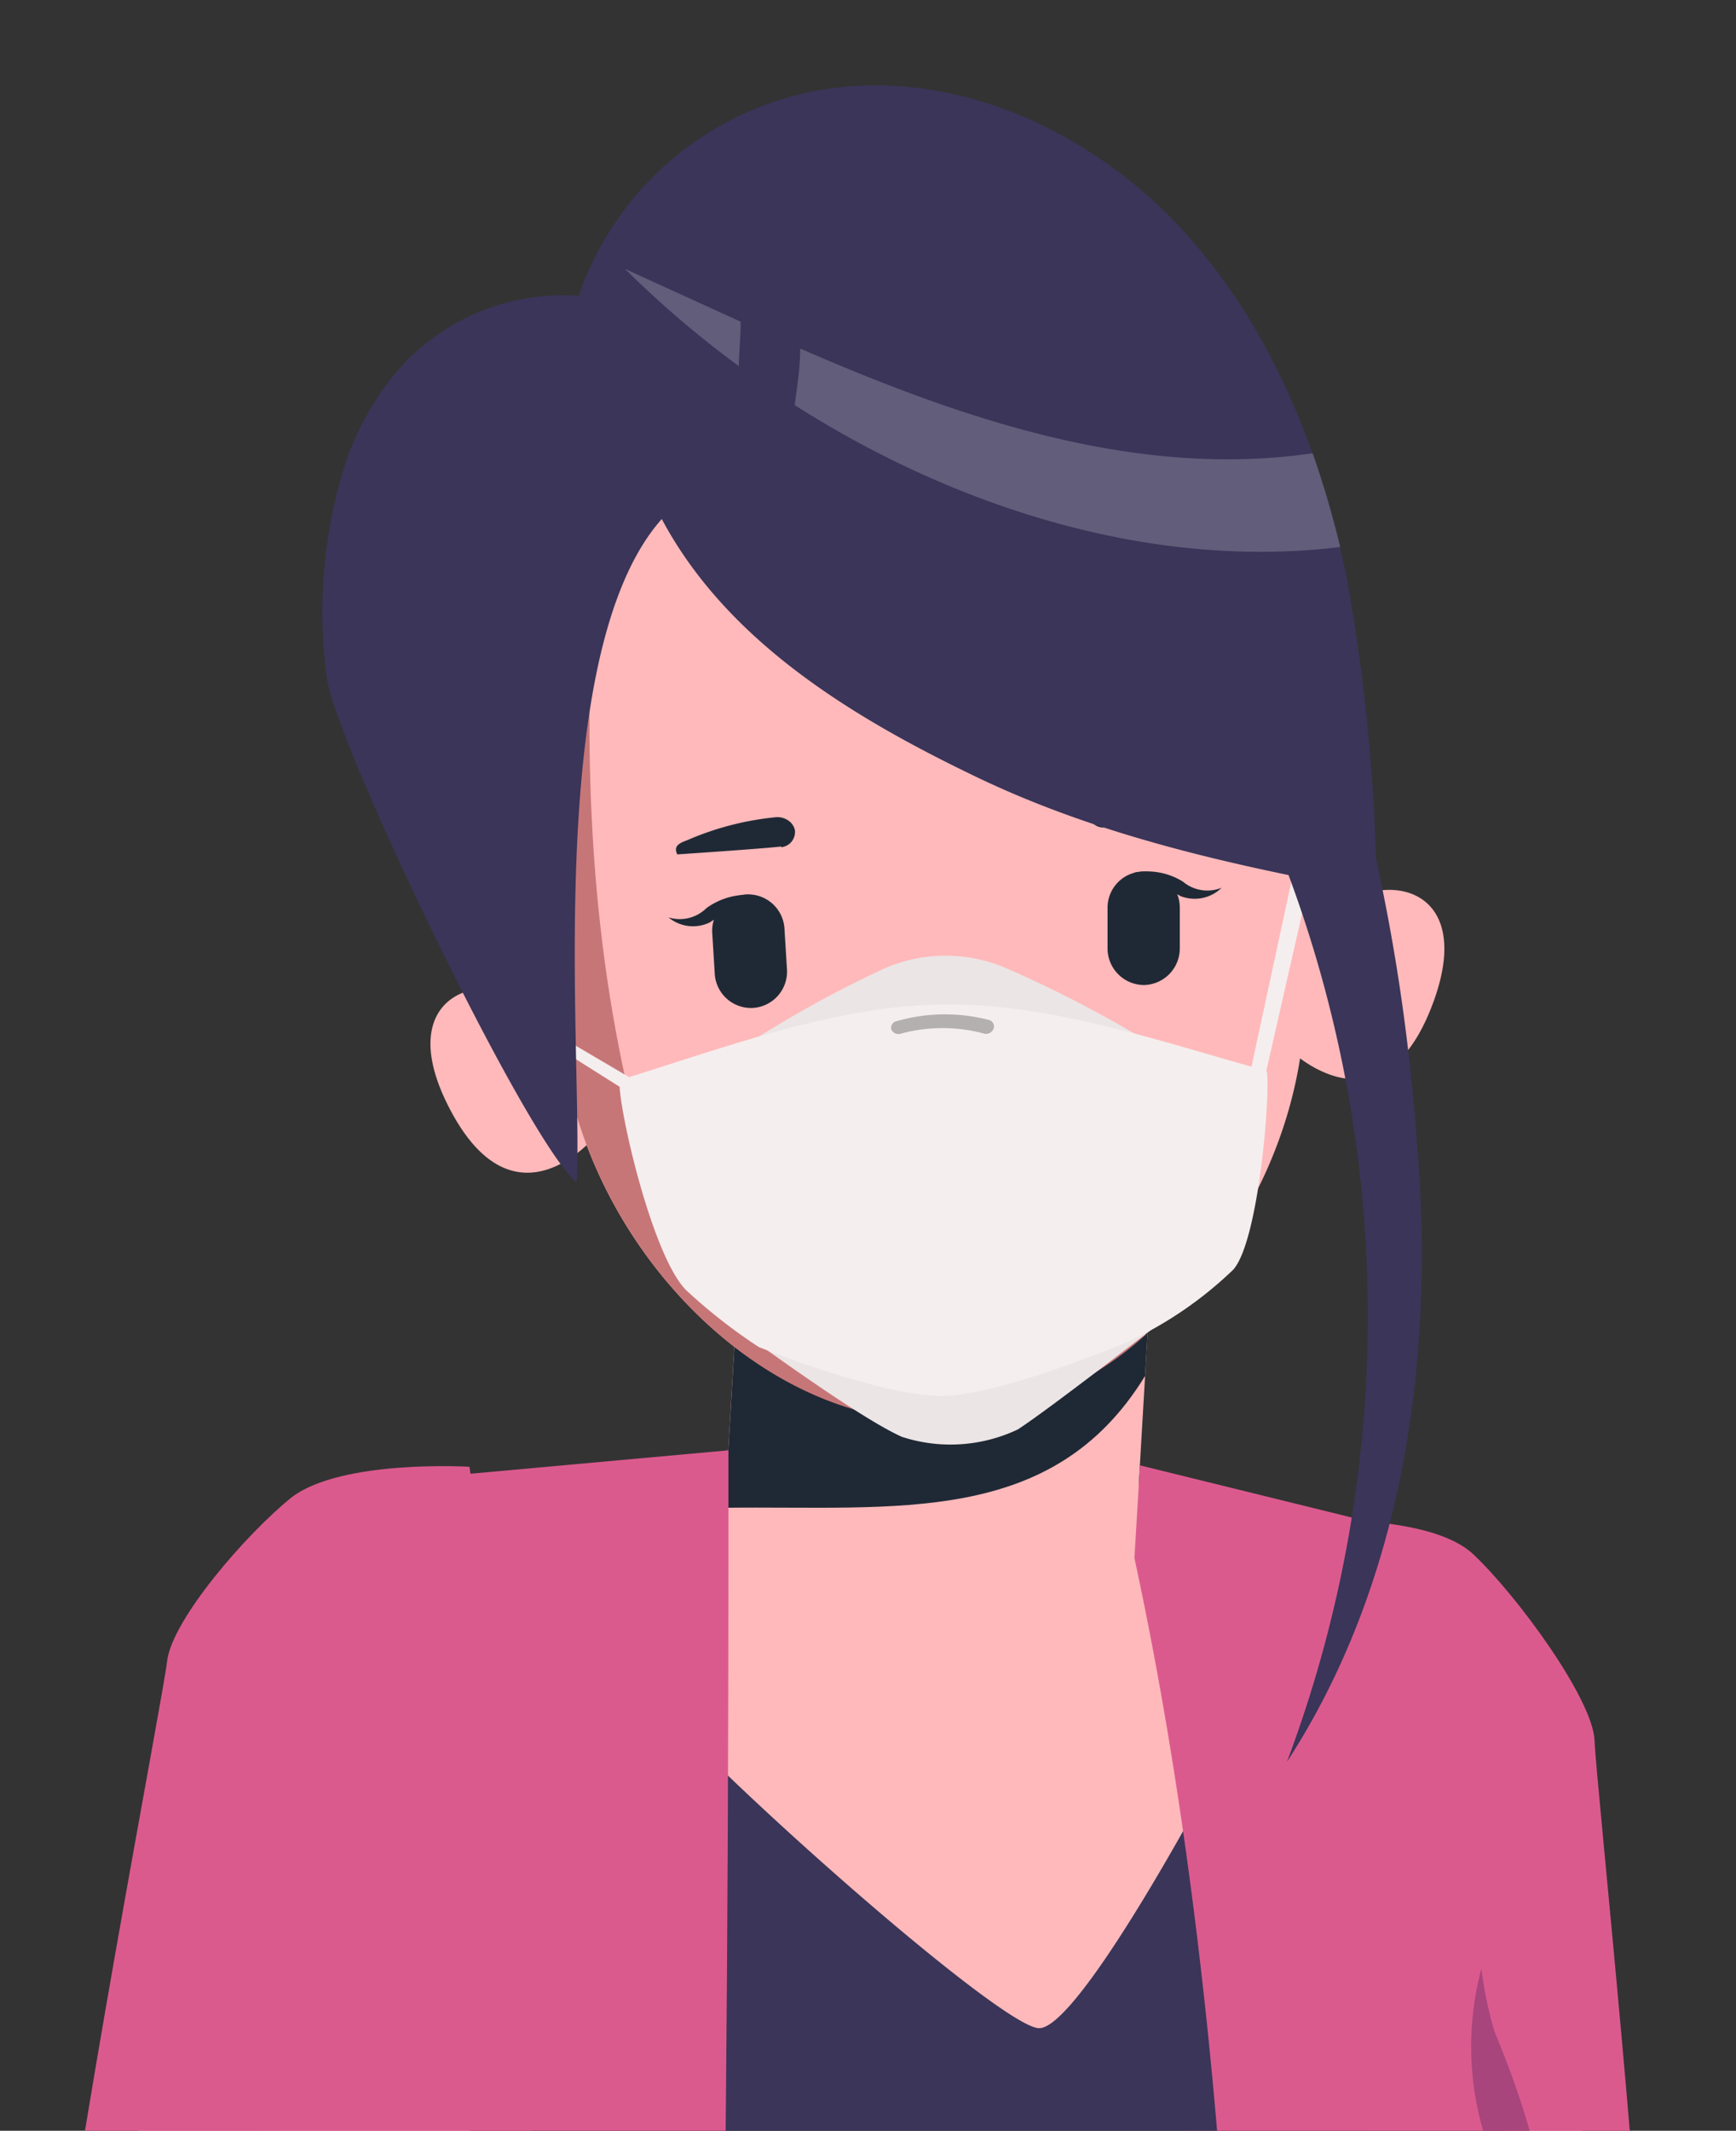 <svg id="Layer_1" data-name="Layer 1" xmlns="http://www.w3.org/2000/svg" viewBox="0 0 75 92"><rect x="0" y="0" width="75" height="92" fill="#333333" stroke="none"/><defs><style>.cls-1{fill:#ffb9ba;}.cls-2{fill:#db5a8e;}.cls-3{fill:#3a3559;}.cls-4{fill:#1f2935;}.cls-5{fill:#a8457d;}.cls-6{fill:#c77678;}.cls-7{fill:#fff;}.cls-8{fill:#ece5e5;}.cls-9{fill:#f5eeee;}.cls-10{fill:#b5b0b0;}.cls-11{fill:#615d7a;}</style></defs><path class="cls-1" d="M64.11,130.32c2.94-1,5.68-5.52,6.5-10.45.75-4.47-2.36-28.82-2.36-28.82s-13-.28-15.12,4.57c0,0,2.53,23.79,2.72,25.06C56.64,125.88,60.64,131.49,64.11,130.32Z"/><path class="cls-2" d="M63.64,67.1c1.9,1.78,5.19,6.28,5.25,8.06s2.23,21.75,2.5,32.06c-5.34,3.81-12.12,3.37-18.6,2.7-2.33-8.2-1.55-14.29-1.52-22.82l4.38-21.44S61.63,65.23,63.64,67.1Z"/><path class="cls-3" d="M63.91,90.21C62,88,58.11,65.78,58.11,65.78l-17.26-1-17.26-1s-12.67,32-6.44,50.48c3.06,12.61,1.71,18.09,1.12,29.55,0,0,6.1,4.79,12,5.3,5.87.17,16.8,1.36,25.07-.21-1.75-12.87-1.19-20,3.32-32.21C61.61,112.53,70.65,98.16,63.91,90.21Z"/><path class="cls-1" d="M31.62,63.21a7.69,7.69,0,0,0-4.57,8.56c.27,1.66,15.88,15.68,17.82,15.8s9.23-13.85,9.57-14.9a5.13,5.13,0,0,0-.55-4.1C53,66.58,49,64,49,64Z"/><rect class="cls-1" x="29.38" y="54.21" width="21.94" height="17.79" transform="translate(-25.01 99.69) rotate(-86.65)"/><path class="cls-4" d="M49.87,52.67l-.4,6.74c-4,6.52-10.75,5.6-18.15,5.69l.79-13.47Z"/><path class="cls-2" d="M18.9,63.76s-9,22.82-7.49,29.63c1.29,5.76,4.4,20,5.29,21.61,0,0,.71,11.71-1.53,18s-8.85,25.8-8.85,25.8,13.75.81,22.66-1.8c2.28-27.31,2.51-67.4,2.49-94.38Z"/><path class="cls-2" d="M64.56,87.67c-.77-1.83-3.12-21.4-3.12-21.4l-12.19-3-.24,4c6.37,29.51,5.21,67.33,1.81,90.25,0,0,8.16,5,16.76,3.77,0,0-8.42-22.33-9.6-26.11a32.08,32.08,0,0,1,1.48-17.66,51.22,51.22,0,0,0,6.34-11.9C68.11,99,66.94,93.38,64.56,87.67Z"/><path class="cls-5" d="M20.56,110.2c1.6-6.75,2.83-15,2.83-15s-7.57,6.85-10.72-1c-1.21-3.33,0-6.91-.25-10.54-.95,4-1.48,7.6-1,9.7,1.29,5.76,4.4,20,5.29,21.61,0,0,.71,11.71-1.53,18s-8.85,25.8-8.85,25.8,1.85.11,4.62.12c1.24-11,7.09-22.07,7.49-28.4C18.9,123.13,19.6,114.26,20.56,110.2Z"/><path class="cls-5" d="M64.22,92.46c2.65,8.48-1.06,16.07-5.65,23.66-5.3,8.48-1.94,18.89.71,28.25.88,2.83,1.94,5.47,3,8.3a29.11,29.11,0,0,0,3.7,6.88c.45.58.89,1.17,1.31,1.75l.29,0s-8.42-22.33-9.6-26.11a32.08,32.08,0,0,1,1.48-17.66,51.22,51.22,0,0,0,6.34-11.9c2.31-6.58,1.14-12.22-1.24-17.93A17.47,17.47,0,0,1,64,85,13,13,0,0,0,64.22,92.46Z"/><path class="cls-1" d="M25.77,49s-3.54,4.4-6.4-1.24,3-6.31,4.83-3.42A10.7,10.7,0,0,1,25.77,49Z"/><path class="cls-1" d="M55.7,45.31s4,3.95,6.21-2-3.68-5.92-5.2-2.83A10.84,10.84,0,0,0,55.7,45.31Z"/><path class="cls-1" d="M56.38,43c0,9.34-7.81,18.3-16.05,18.33S24.19,52.48,24.15,43.15c0-.31-1.35-12.8-1.35-12.8A15.29,15.29,0,0,1,38,15l4.33,0A15.31,15.31,0,0,1,57.72,30.2C57.74,34.91,56.38,42.67,56.38,43Z"/><path class="cls-6" d="M27.24,47.55c2.37,9.71,12,13.71,22.29,10.05a14.41,14.41,0,0,1-9.2,3.76c-8.23,0-16.14-8.88-16.18-18.21,0-.31-1.35-12.8-1.35-12.8A15.28,15.28,0,0,1,25.93,21C25.19,29.83,25.14,38.65,27.24,47.55Z"/><path class="cls-4" d="M49.44,42.53h0A1.58,1.58,0,0,1,47.85,41l0-1.78a1.56,1.56,0,0,1,1.53-1.59h0a1.56,1.56,0,0,1,1.59,1.53l0,1.79A1.58,1.58,0,0,1,49.44,42.53Z"/><path class="cls-4" d="M49,37.68a2.91,2.91,0,0,1,2.11.39,1.64,1.64,0,0,0,1.67.26,1.67,1.67,0,0,1-1.78.36,2,2,0,0,0-1.46-.23Z"/><path class="cls-4" d="M32.52,43.52h0A1.57,1.57,0,0,0,34,41.87l-.11-1.79a1.57,1.57,0,0,0-1.66-1.46h0a1.57,1.57,0,0,0-1.46,1.65l.11,1.79A1.57,1.57,0,0,0,32.52,43.52Z"/><path class="cls-4" d="M32.59,38.65a3,3,0,0,0-2.07.56,1.64,1.64,0,0,1-1.64.4,1.66,1.66,0,0,0,1.8.21,1.92,1.92,0,0,1,1.44-.34Z"/><path class="cls-4" d="M33.75,36.55c-.87.1-4.49.34-4.49.34-.15-.31,0-.46.4-.6a12.67,12.67,0,0,1,3.81-1,.83.83,0,0,1,.56.12.68.68,0,0,1,.31.42.66.66,0,0,1-.59.75Z"/><path class="cls-4" d="M47.69,35.73c.87,0,4.5-.18,4.5-.18.11-.33-.08-.46-.47-.55a12.65,12.65,0,0,0-3.91-.58.94.94,0,0,0-.54.18.71.71,0,0,0-.25.45.65.65,0,0,0,.67.68Z"/><path class="cls-7" d="M35.3,47.57a36.69,36.69,0,0,0,12.56-.93c-.22,2.35-3.13,5.1-5.74,5.32A6.31,6.31,0,0,1,35.3,47.57Z"/><path class="cls-8" d="M50.57,56.77c.72-3.29,1.43-6.45,2.14-9.74a50.82,50.82,0,0,0-9.32-5.26,6.63,6.63,0,0,0-5.24.07A50.42,50.42,0,0,0,29,47.37c.8,3.27,1.61,6.4,2.41,9.67,0,0,5.52,4.1,7.56,5a6.79,6.79,0,0,0,5-.32C45.3,60.87,50.57,56.77,50.57,56.77Z"/><path class="cls-9" d="M54.72,46.24c-4.59-1.27-9.31-2.93-14-2.87s-9.38,1.86-13.94,3.26c-.18.7,1.36,7.68,2.91,9.12a23.57,23.57,0,0,0,3.09,2.41s5.34,2.15,7.94,2.11,8-2.33,8-2.33a16.7,16.7,0,0,0,4.56-3.12C54.41,53.55,54.91,46.93,54.72,46.24Z"/><path class="cls-10" d="M42.52,44.63a6.87,6.87,0,0,0-3.6,0,.34.34,0,0,1-.41-.17h0a.29.29,0,0,1,.23-.37,7.56,7.56,0,0,1,3.95-.06.29.29,0,0,1,.24.37h0A.35.35,0,0,1,42.52,44.63Z"/><polygon class="cls-9" points="56.56 34.49 53.97 46.51 54.61 46.67 57.27 34.98 56.56 34.49"/><polygon class="cls-9" points="19.74 42.13 27.49 46.69 26.89 47 20.18 42.77 19.74 42.13"/><path class="cls-3" d="M15,19.77a21.12,21.12,0,0,0-.89,9.43c.29,2.72,8.64,20.08,10.8,21.85.31-4.95-1.55-22.76,3.68-28.64,2.76,5.17,8,8.43,13.31,11,5.51,2.7,11.53,4,17.57,5.11a79.54,79.54,0,0,0-1.3-13.62c-1.13-5.51-3.33-10.91-7.11-15s-9.3-6.72-14.77-6.13a13.47,13.47,0,0,0-11.29,9,9.51,9.51,0,0,0-8.54,4.16A12.94,12.94,0,0,0,15,19.77Z"/><path class="cls-11" d="M32,13.89l-5-2.28a43.67,43.67,0,0,0,4.92,4.2C31.93,15.18,32,14.54,32,13.89Z"/><path class="cls-11" d="M56.71,19.57c-7.59,1.1-15.07-1.45-22.14-4.52,0,.82-.13,1.63-.24,2.44,7,4.46,15.46,7.12,23.57,6.13A40.82,40.82,0,0,0,56.71,19.57Z"/><path class="cls-3" d="M56.84,27.1c2.48,8.56,3.86,14.44,4.46,23.33s-.84,18.17-5.7,25.64a54.69,54.69,0,0,0-1.7-42.5Z"/><path class="cls-1" d="M8,124.17c-2.85-1.24-5.81-3.58-5.07-8.51C3.8,109.75,6.53,87.6,6.53,87.6s13,.82,14.67,5.83c0,0-3.37,22.23-3.67,23.48C16.31,122,11.34,125.63,8,124.17Z"/><path class="cls-2" d="M12.6,64.65c-2,1.61-5.17,5.3-5.38,7.07S3.17,93.21,2,103.45c5,4.25,11.8,4.39,18.31,4.26,1.3-8.24,2.75-14.11,3.43-22.61L20.28,63.33S14.76,63,12.6,64.65Z"/></svg>